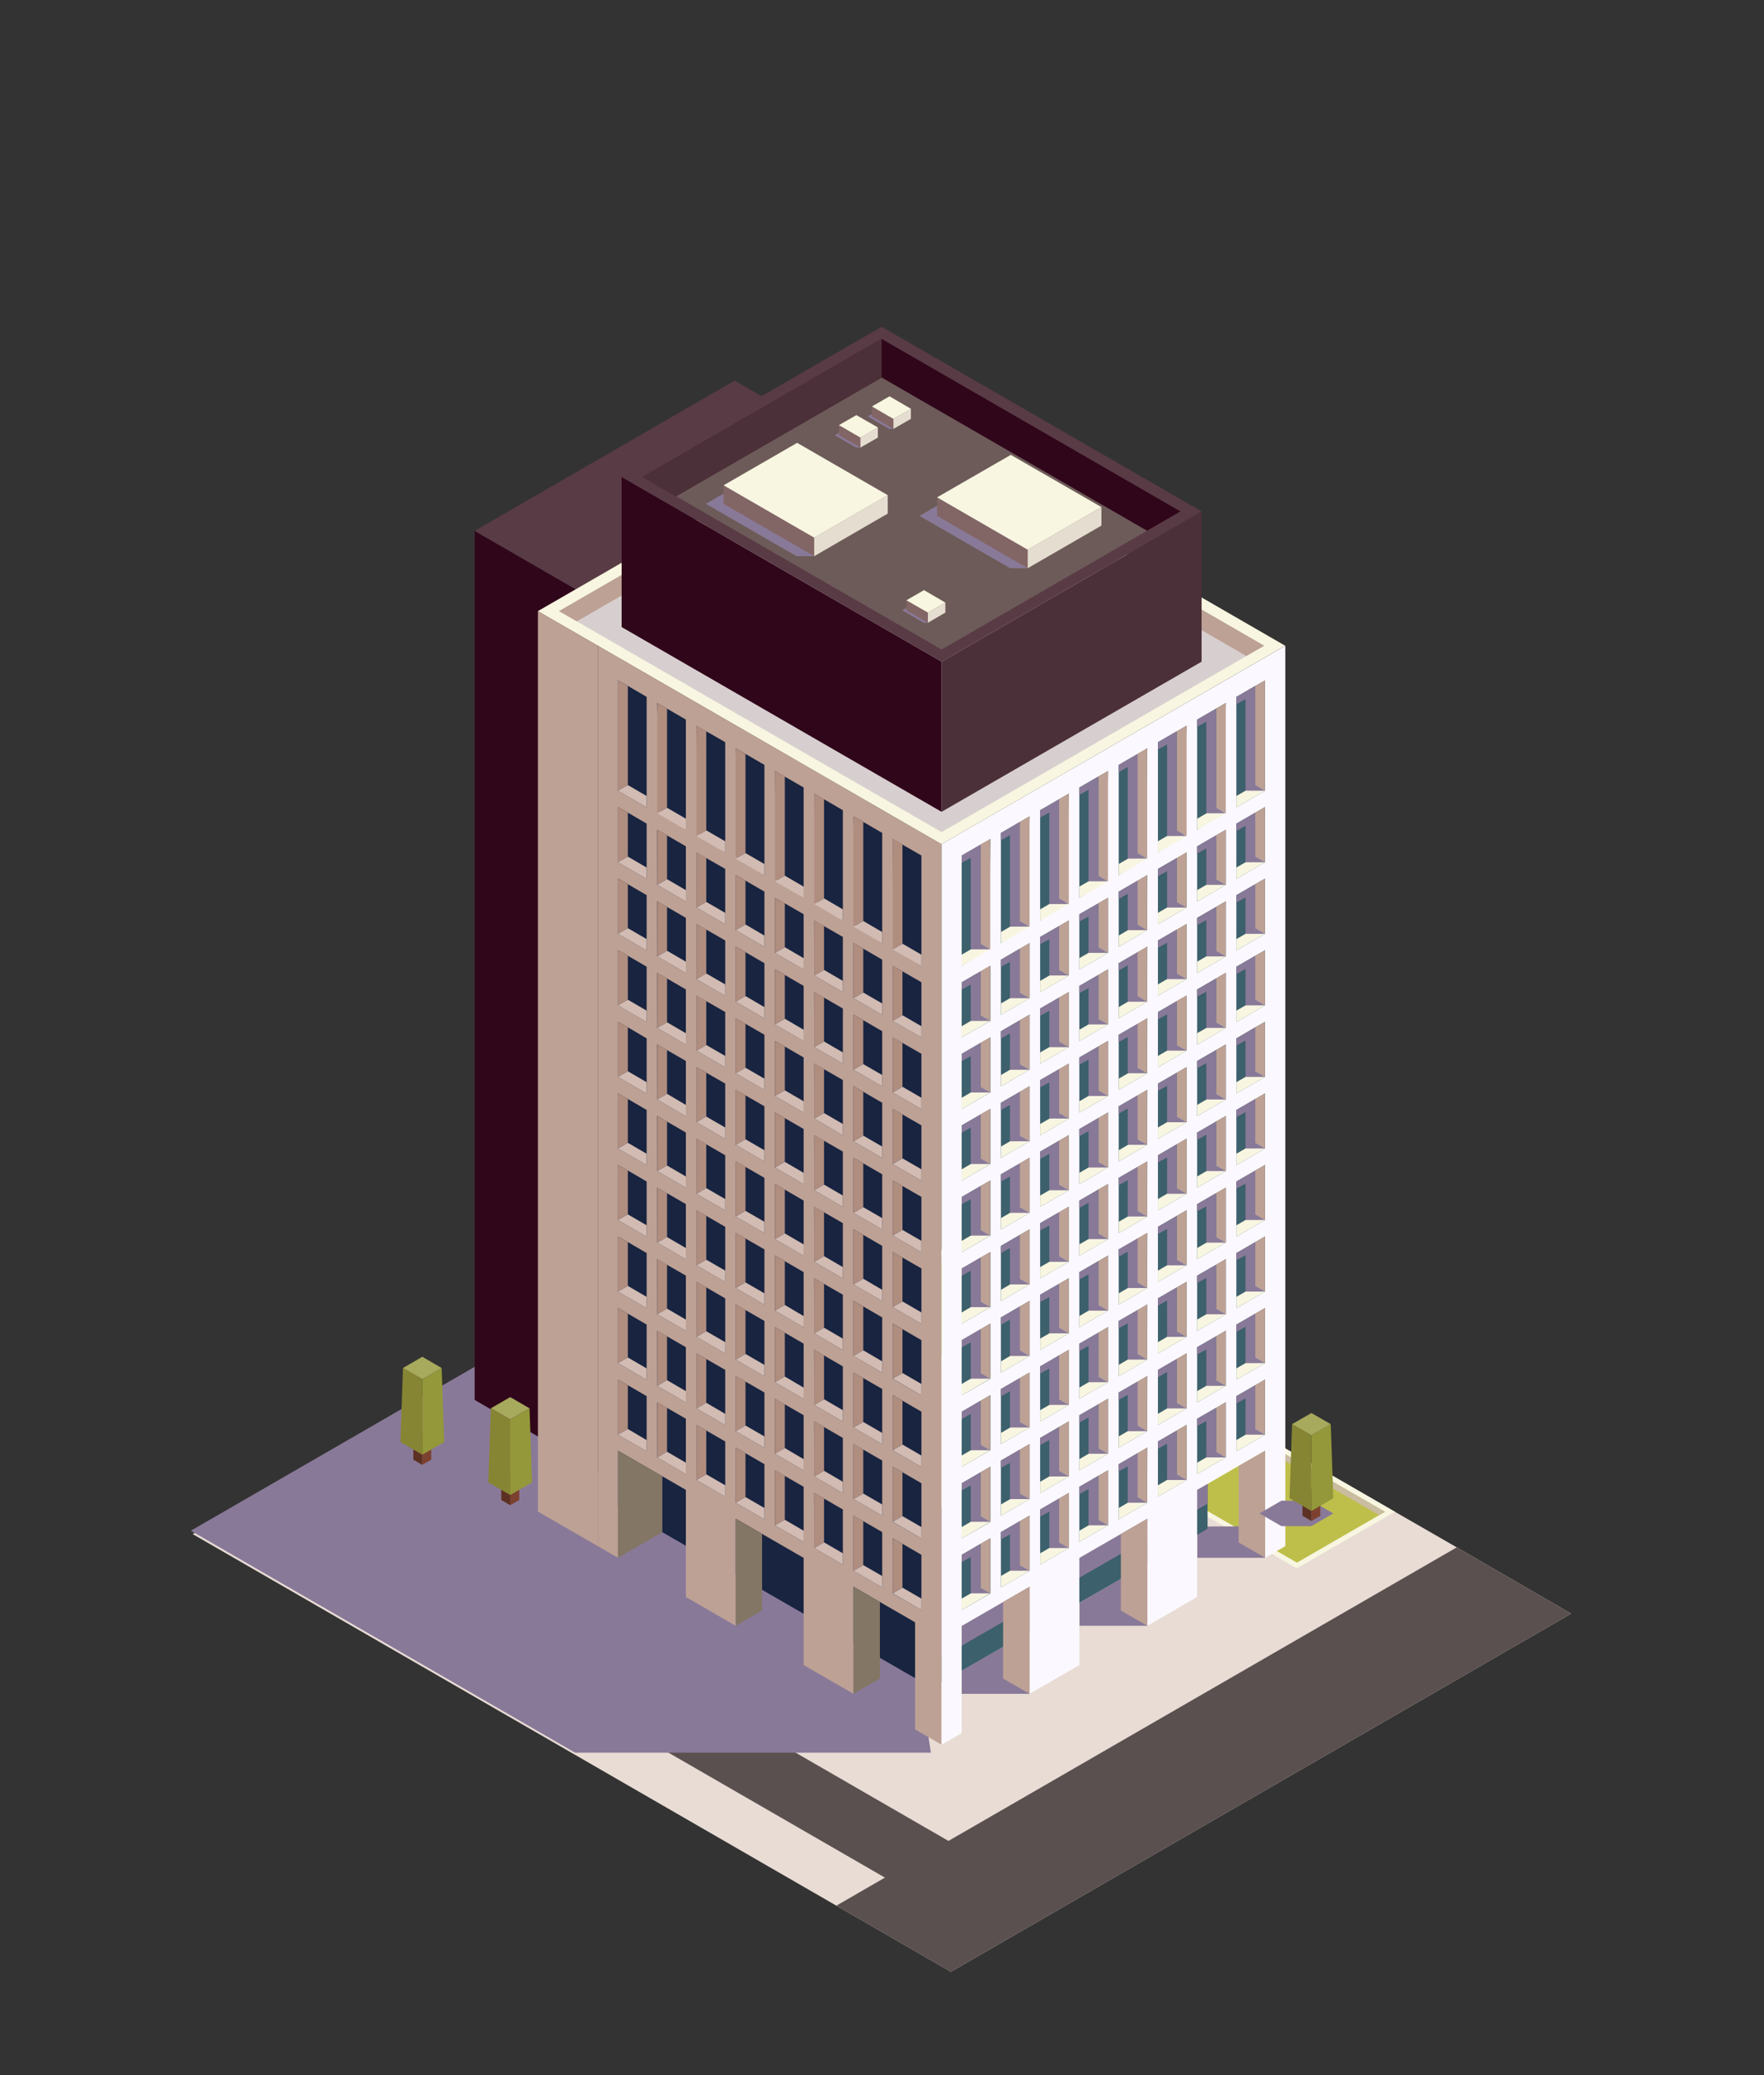 <svg xmlns="http://www.w3.org/2000/svg" viewBox="0 0 130.45 153.42"><rect x="0" y="0" width="130.45" height="153.42" fill="#333333" stroke="none"/><defs><style>.cls-1{isolation:isolate;}.cls-2{fill:#e8dcd5;}.cls-3{fill:#f8f6e1;}.cls-4{fill:#bebf4a;}.cls-5{fill:#c9bca1;}.cls-6{fill:#5a504f;}.cls-7{fill:#897998;mix-blend-mode:multiply;}.cls-8{fill:#30061a;}.cls-9{fill:#593b45;}.cls-10{fill:#182440;}.cls-11{fill:#3c606c;}.cls-12{fill:#bda195;}.cls-13{fill:#d7cfcf;}.cls-14{fill:#4c3039;}.cls-15{fill:#6d5b59;}.cls-16{fill:#fbf9ff;}.cls-17{fill:#837665;}.cls-18{fill:#af8d7f;}.cls-19{fill:#d1bbb2;}.cls-20{fill:#826565;}.cls-21{fill:#e5ded0;}.cls-22{fill:#7c412f;}.cls-23{fill:#5c3023;}.cls-24{fill:#94983a;}.cls-25{fill:#868533;}.cls-26{fill:#a7aa5c;}</style></defs><title>inside-b</title><g class="cls-1"><g id="layer"><polygon class="cls-2" points="116.19 119.3 70.32 145.78 61.85 140.89 14.25 113.42 23.53 108.07 52.88 91.11 60.13 86.93 73.69 94.75 103.16 111.77 107.73 114.4 116.19 119.3"/><polygon class="cls-3" points="73.69 94.75 60.13 86.93 52.88 91.11 52.88 91.11 23.53 108.07 28.62 111 37.09 115.89 66.44 98.94 87.44 111.06 95.9 115.95 103.16 111.77 73.69 94.75"/><polygon class="cls-4" points="66.44 98.52 37.09 115.47 24.27 108.07 60.13 87.35 102.42 111.77 95.91 115.53 66.44 98.52"/><polygon class="cls-5" points="24.27 108.07 24.7 108.32 60.13 87.86 101.99 112.02 102.42 111.77 60.13 87.35 24.27 108.07"/><polygon class="cls-6" points="116.19 119.3 70.32 145.78 61.85 140.89 107.73 114.4 116.19 119.3"/><polygon class="cls-6" points="65.83 139.04 70.53 136.33 24.26 109.61 19.55 112.33 65.83 139.04"/><polygon class="cls-7" points="42.53 129.58 14.11 113.17 38.31 99.2 43.34 99.25 66.73 115.61 68.84 129.58 42.53 129.58"/><polygon class="cls-7" points="76.14 125.23 71.12 125.23 71.12 123.52 76.14 120.62 76.14 125.23"/><polygon class="cls-7" points="84.85 120.2 79.83 120.2 79.83 118.5 84.85 115.59 84.85 120.2"/><polygon class="cls-7" points="93.56 115.17 88.53 115.17 88.53 112.86 93.56 112.84 93.56 115.17"/><polygon class="cls-8" points="35.1 103.5 35.1 39.25 58.76 52.91 58.76 117.15 35.1 103.5"/><polygon class="cls-9" points="35.1 39.25 54.33 28.14 77.99 41.8 58.76 52.91 35.1 39.25"/><polygon class="cls-10" points="45.26 111.13 45.26 100.03 68.92 113.69 68.92 124.79 45.26 111.13"/><polygon class="cls-11" points="89.3 113.03 89.3 101.92 68.92 113.69 68.92 124.79 89.3 113.03"/><polygon class="cls-7" points="89.3 111.17 89.3 100.07 68.92 111.83 68.92 122.94 89.3 111.17"/><polygon class="cls-12" points="44.21 114.31 39.78 111.75 39.78 45.18 44.21 47.74 44.21 114.31"/><polygon class="cls-12" points="44.21 47.74 44.21 114.31 45.7 115.17 45.7 107.25 50.72 110.15 50.72 118.07 54.41 120.2 54.41 112.28 59.43 115.18 59.43 123.1 63.12 125.23 63.12 117.31 67.67 119.94 67.67 127.86 68.14 128.13 68.14 128.13 69.63 128.99 69.63 121.06 69.63 62.41 44.21 47.74"/><polygon class="cls-3" points="69.63 62.41 39.78 45.18 65.2 30.51 95.04 47.74 69.63 62.41"/><polygon class="cls-13" points="41.34 45.18 65.2 31.41 93.49 47.74 69.63 61.52 41.34 45.18"/><polygon class="cls-12" points="65.2 31.41 41.34 45.18 42.66 45.94 65.2 32.93 92.17 48.5 93.49 47.74 65.2 31.41"/><polygon class="cls-8" points="45.97 46.36 45.97 35.26 69.63 48.92 69.63 60.02 45.97 46.36"/><polygon class="cls-14" points="88.86 48.92 88.86 37.81 69.63 48.92 69.63 60.02 88.86 48.92"/><polygon class="cls-9" points="45.97 35.26 65.2 24.16 88.86 37.81 69.63 48.92 45.97 35.26"/><polygon class="cls-15" points="47.52 35.26 65.2 25.05 87.3 37.81 69.63 48.02 47.52 35.26"/><polygon class="cls-8" points="65.2 27.91 84.83 39.24 87.3 37.81 65.2 25.05 47.52 35.26 49.99 36.69 65.2 27.91"/><polygon class="cls-16" points="95.05 47.74 95.05 114.31 93.56 115.17 93.56 107.25 88.53 110.15 88.53 118.07 84.85 120.2 84.85 112.28 79.82 115.18 79.82 123.1 76.14 125.23 76.14 117.31 71.12 120.21 71.12 128.13 69.63 128.99 69.63 62.41 95.05 47.74"/><polygon class="cls-12" points="91.6 114.04 93.56 115.17 93.56 107.25 91.6 108.38 91.6 114.04"/><polygon class="cls-12" points="82.89 119.07 84.85 120.2 84.85 112.28 82.89 113.41 82.89 119.07"/><polygon class="cls-12" points="74.18 124.1 76.14 125.23 76.14 117.31 74.18 118.44 74.18 124.1"/><polygon class="cls-17" points="65.07 124.1 63.12 125.23 63.12 117.31 65.07 118.44 65.07 124.1"/><polygon class="cls-17" points="56.36 119.07 54.41 120.2 54.41 112.28 56.36 113.41 56.36 119.07"/><polygon class="cls-17" points="48.98 113.28 45.7 115.17 45.7 107.25 48.98 109.14 48.98 113.28"/><polygon class="cls-14" points="65.2 25.05 65.2 27.91 49.99 36.69 47.52 35.26 65.2 25.05"/><polygon class="cls-11" points="73.24 75.48 71.12 76.7 71.12 72.62 73.24 71.4 73.24 75.48"/><polygon class="cls-11" points="76.14 73.8 74.02 75.03 74.02 70.95 76.14 69.72 76.14 73.8"/><polygon class="cls-11" points="79.04 72.12 76.92 73.35 76.92 69.27 79.04 68.05 79.04 72.12"/><polygon class="cls-11" points="81.94 70.45 79.82 71.68 79.82 67.59 81.94 66.37 81.94 70.45"/><polygon class="cls-11" points="84.84 68.77 82.73 70 82.73 65.92 84.85 64.69 84.84 68.77"/><polygon class="cls-11" points="87.75 67.1 85.63 68.33 85.63 64.24 87.75 63.02 87.75 67.1"/><polygon class="cls-11" points="90.65 65.42 88.53 66.65 88.53 62.57 90.65 61.34 90.65 65.42"/><polygon class="cls-11" points="93.55 59.66 93.55 63.75 91.43 64.98 91.43 60.89 92.83 60.08 93.55 59.66"/><polygon class="cls-12" points="93.55 59.66 93.55 63.75 92.83 63.33 92.83 60.08 93.55 59.66"/><polygon class="cls-3" points="93.55 63.75 91.43 64.98 91.43 64.14 92.83 63.33 93.55 63.75"/><polygon class="cls-7" points="93.55 63.75 92.11 63.75 92.11 61.06 91.43 61.43 91.43 60.89 92.83 60.08 92.83 63.33 93.55 63.75"/><polygon class="cls-12" points="90.65 61.34 90.65 65.42 89.93 65 89.93 61.76 90.65 61.34"/><polygon class="cls-3" points="90.65 65.42 88.53 66.65 88.53 65.81 89.93 65 90.65 65.42"/><polygon class="cls-7" points="90.65 65.42 89.21 65.42 89.21 62.73 88.53 63.1 88.53 62.57 89.93 61.76 89.93 65 90.65 65.42"/><polygon class="cls-12" points="87.75 63.01 87.75 67.1 87.02 66.68 87.02 63.43 87.75 63.01"/><polygon class="cls-3" points="87.75 67.1 85.63 68.33 85.63 67.49 87.02 66.68 87.75 67.1"/><polygon class="cls-7" points="87.75 67.1 86.31 67.1 86.31 64.41 85.63 64.78 85.63 64.24 87.02 63.43 87.02 66.68 87.75 67.1"/><polygon class="cls-12" points="84.84 64.69 84.84 68.77 84.12 68.35 84.12 65.11 84.84 64.69"/><polygon class="cls-3" points="84.84 68.77 82.73 70 82.73 69.17 84.12 68.35 84.84 68.77"/><polygon class="cls-7" points="84.84 68.77 83.4 68.77 83.4 66.08 82.73 66.46 82.73 65.92 84.12 65.11 84.12 68.35 84.84 68.77"/><polygon class="cls-12" points="81.94 66.37 81.94 70.45 81.22 70.03 81.22 66.78 81.94 66.37"/><polygon class="cls-3" points="81.94 70.45 79.82 71.68 79.82 70.84 81.22 70.03 81.94 70.45"/><polygon class="cls-7" points="81.94 70.45 80.5 70.45 80.5 67.76 79.82 68.13 79.82 67.59 81.22 66.78 81.22 70.03 81.94 70.45"/><polygon class="cls-12" points="79.04 68.04 79.04 72.12 78.32 71.71 78.32 68.46 79.04 68.04"/><polygon class="cls-3" points="79.04 72.12 76.92 73.35 76.92 72.52 78.32 71.71 79.04 72.12"/><polygon class="cls-7" points="79.04 72.12 77.6 72.12 77.6 69.44 76.92 69.81 76.92 69.27 78.32 68.46 78.32 71.71 79.04 72.12"/><polygon class="cls-12" points="76.14 69.72 76.14 73.8 75.41 73.38 75.41 70.14 76.14 69.72"/><polygon class="cls-3" points="76.14 73.8 74.02 75.03 74.02 74.19 75.41 73.38 76.14 73.8"/><polygon class="cls-7" points="76.14 73.8 74.69 73.8 74.69 71.11 74.02 71.48 74.02 70.95 75.41 70.14 75.41 73.38 76.14 73.8"/><polygon class="cls-12" points="73.23 71.39 73.23 75.48 72.51 75.06 72.51 71.81 73.23 71.39"/><polygon class="cls-3" points="73.23 75.48 71.12 76.7 71.12 75.87 72.51 75.06 73.23 75.48"/><polygon class="cls-7" points="73.23 75.48 71.79 75.48 71.79 72.79 71.12 73.16 71.12 72.62 72.51 71.81 72.51 75.06 73.23 75.48"/><polygon class="cls-11" points="73.24 86.06 71.12 87.29 71.12 83.2 73.24 81.98 73.24 86.06"/><polygon class="cls-11" points="76.14 84.38 74.02 85.61 74.02 81.53 76.14 80.3 76.14 84.38"/><polygon class="cls-11" points="79.04 82.7 76.92 83.94 76.92 79.85 79.04 78.63 79.04 82.7"/><polygon class="cls-11" points="81.94 81.03 79.82 82.26 79.82 78.18 81.94 76.95 81.94 81.03"/><polygon class="cls-11" points="84.84 79.35 82.73 80.58 82.73 76.5 84.85 75.28 84.84 79.35"/><polygon class="cls-11" points="87.75 77.68 85.63 78.91 85.63 74.82 87.75 73.6 87.75 77.68"/><polygon class="cls-11" points="90.65 76 88.53 77.23 88.53 73.15 90.65 71.92 90.65 76"/><polygon class="cls-11" points="93.55 70.25 93.55 74.33 91.43 75.56 91.43 71.47 92.83 70.66 93.55 70.25"/><polygon class="cls-12" points="93.55 70.25 93.55 74.33 92.83 73.91 92.83 70.66 93.55 70.25"/><polygon class="cls-3" points="93.55 74.33 91.43 75.56 91.43 74.72 92.83 73.91 93.55 74.33"/><polygon class="cls-7" points="93.55 74.33 92.11 74.33 92.11 71.64 91.43 72.01 91.43 71.47 92.83 70.66 92.83 73.91 93.55 74.33"/><polygon class="cls-12" points="90.65 71.92 90.65 76 89.93 75.58 89.93 72.34 90.65 71.92"/><polygon class="cls-3" points="90.65 76 88.53 77.23 88.53 76.39 89.93 75.58 90.65 76"/><polygon class="cls-7" points="90.65 76 89.21 76 89.21 73.31 88.53 73.69 88.53 73.15 89.93 72.34 89.93 75.58 90.65 76"/><polygon class="cls-12" points="87.75 73.59 87.75 77.68 87.02 77.26 87.02 74.01 87.75 73.59"/><polygon class="cls-3" points="87.75 77.68 85.63 78.91 85.63 78.07 87.02 77.26 87.75 77.68"/><polygon class="cls-7" points="87.75 77.68 86.31 77.68 86.31 74.99 85.63 75.36 85.63 74.83 87.02 74.01 87.02 77.26 87.75 77.68"/><polygon class="cls-12" points="84.84 75.27 84.84 79.35 84.12 78.94 84.12 75.69 84.84 75.27"/><polygon class="cls-3" points="84.84 79.35 82.73 80.58 82.73 79.75 84.12 78.94 84.84 79.35"/><polygon class="cls-7" points="84.84 79.35 83.4 79.35 83.4 76.67 82.73 77.04 82.73 76.5 84.12 75.69 84.12 78.94 84.84 79.35"/><polygon class="cls-12" points="81.94 76.95 81.94 81.03 81.22 80.61 81.22 77.37 81.94 76.95"/><polygon class="cls-3" points="81.94 81.03 79.82 82.26 79.82 81.42 81.22 80.61 81.94 81.03"/><polygon class="cls-7" points="81.94 81.03 80.5 81.03 80.5 78.34 79.82 78.71 79.82 78.18 81.22 77.37 81.22 80.61 81.94 81.03"/><polygon class="cls-12" points="79.04 78.62 79.04 82.7 78.32 82.29 78.32 79.04 79.04 78.62"/><polygon class="cls-3" points="79.04 82.7 76.92 83.94 76.92 83.1 78.32 82.29 79.04 82.7"/><polygon class="cls-7" points="79.04 82.7 77.6 82.7 77.6 80.02 76.92 80.39 76.92 79.85 78.32 79.04 78.32 82.29 79.04 82.7"/><polygon class="cls-12" points="76.14 80.3 76.14 84.38 75.41 83.96 75.41 80.72 76.14 80.3"/><polygon class="cls-3" points="76.14 84.38 74.02 85.61 74.02 84.77 75.41 83.96 76.14 84.38"/><polygon class="cls-7" points="76.14 84.38 74.69 84.38 74.69 81.69 74.02 82.07 74.02 81.53 75.41 80.72 75.41 83.96 76.14 84.38"/><polygon class="cls-12" points="73.23 81.97 73.23 86.06 72.51 85.64 72.51 82.39 73.23 81.97"/><polygon class="cls-3" points="73.23 86.06 71.12 87.29 71.12 86.45 72.51 85.64 73.23 86.06"/><polygon class="cls-7" points="73.23 86.06 71.79 86.06 71.79 83.37 71.12 83.74 71.12 83.2 72.51 82.39 72.51 85.64 73.23 86.06"/><polygon class="cls-11" points="73.24 91.35 71.12 92.58 71.12 88.49 73.24 87.27 73.24 91.35"/><polygon class="cls-11" points="76.14 89.67 74.02 90.9 74.02 86.82 76.14 85.59 76.14 89.67"/><polygon class="cls-11" points="79.04 88 76.92 89.23 76.92 85.14 79.04 83.92 79.04 88"/><polygon class="cls-11" points="81.94 86.32 79.82 87.55 79.82 83.47 81.94 82.24 81.94 86.32"/><polygon class="cls-11" points="84.84 84.64 82.73 85.87 82.73 81.79 84.85 80.57 84.84 84.64"/><polygon class="cls-11" points="87.75 82.97 85.63 84.2 85.63 80.11 87.75 78.89 87.75 82.97"/><polygon class="cls-11" points="90.65 81.29 88.53 82.52 88.53 78.44 90.65 77.21 90.65 81.29"/><polygon class="cls-11" points="93.55 75.54 93.55 79.62 91.43 80.85 91.43 76.77 92.83 75.95 93.55 75.54"/><polygon class="cls-12" points="93.55 75.54 93.55 79.62 92.83 79.2 92.83 75.95 93.55 75.54"/><polygon class="cls-3" points="93.55 79.62 91.43 80.85 91.43 80.01 92.83 79.2 93.55 79.62"/><polygon class="cls-7" points="93.55 79.62 92.11 79.62 92.11 76.93 91.43 77.3 91.43 76.77 92.83 75.95 92.83 79.2 93.55 79.62"/><polygon class="cls-12" points="90.65 77.21 90.65 81.29 89.93 80.87 89.93 77.63 90.65 77.21"/><polygon class="cls-3" points="90.65 81.29 88.53 82.52 88.53 81.69 89.93 80.87 90.65 81.29"/><polygon class="cls-7" points="90.65 81.29 89.21 81.29 89.21 78.6 88.53 78.98 88.53 78.44 89.93 77.63 89.93 80.87 90.65 81.29"/><polygon class="cls-12" points="87.75 78.89 87.75 82.97 87.02 82.55 87.02 79.31 87.75 78.89"/><polygon class="cls-3" points="87.75 82.97 85.63 84.2 85.63 83.36 87.02 82.55 87.75 82.97"/><polygon class="cls-7" points="87.75 82.97 86.31 82.97 86.31 80.28 85.63 80.65 85.63 80.12 87.02 79.31 87.02 82.55 87.75 82.97"/><polygon class="cls-12" points="84.84 80.56 84.84 84.64 84.12 84.23 84.12 80.98 84.84 80.56"/><polygon class="cls-3" points="84.84 84.64 82.73 85.87 82.73 85.04 84.12 84.23 84.84 84.64"/><polygon class="cls-7" points="84.84 84.64 83.4 84.64 83.4 81.96 82.73 82.33 82.73 81.79 84.12 80.98 84.12 84.23 84.84 84.64"/><polygon class="cls-12" points="81.94 82.24 81.94 86.32 81.22 85.9 81.22 82.66 81.94 82.24"/><polygon class="cls-3" points="81.94 86.32 79.82 87.55 79.82 86.71 81.22 85.9 81.94 86.32"/><polygon class="cls-7" points="81.94 86.32 80.5 86.32 80.5 83.63 79.82 84 79.82 83.47 81.22 82.66 81.22 85.9 81.94 86.32"/><polygon class="cls-12" points="79.04 83.91 79.04 88 78.32 87.58 78.32 84.33 79.04 83.91"/><polygon class="cls-3" points="79.04 88 76.92 89.23 76.92 88.39 78.32 87.58 79.04 88"/><polygon class="cls-7" points="79.04 88 77.6 88 77.6 85.31 76.92 85.68 76.92 85.14 78.32 84.33 78.32 87.58 79.04 88"/><polygon class="cls-12" points="76.14 85.59 76.14 89.67 75.41 89.25 75.41 86.01 76.14 85.59"/><polygon class="cls-3" points="76.14 89.67 74.02 90.9 74.02 90.06 75.41 89.25 76.14 89.67"/><polygon class="cls-7" points="76.14 89.67 74.69 89.67 74.69 86.98 74.02 87.36 74.02 86.82 75.41 86.01 75.41 89.25 76.14 89.67"/><polygon class="cls-12" points="73.23 87.27 73.23 91.35 72.51 90.93 72.51 87.68 73.23 87.27"/><polygon class="cls-3" points="73.23 91.35 71.12 92.58 71.12 91.74 72.51 90.93 73.23 91.35"/><polygon class="cls-7" points="73.23 91.35 71.79 91.35 71.79 88.66 71.12 89.03 71.12 88.5 72.51 87.68 72.51 90.93 73.23 91.35"/><polygon class="cls-11" points="73.24 96.64 71.12 97.87 71.12 93.78 73.24 92.56 73.24 96.64"/><polygon class="cls-11" points="76.14 94.96 74.02 96.19 74.02 92.11 76.14 90.88 76.14 94.96"/><polygon class="cls-11" points="79.04 93.29 76.92 94.52 76.92 90.43 79.04 89.21 79.04 93.29"/><polygon class="cls-11" points="81.94 91.61 79.82 92.84 79.82 88.76 81.94 87.53 81.94 91.61"/><polygon class="cls-11" points="84.84 89.94 82.73 91.17 82.73 87.08 84.85 85.86 84.84 89.94"/><polygon class="cls-11" points="87.75 88.26 85.63 89.49 85.63 85.41 87.75 84.18 87.75 88.26"/><polygon class="cls-11" points="90.65 86.58 88.53 87.81 88.53 83.73 90.65 82.5 90.65 86.58"/><polygon class="cls-11" points="93.55 80.83 93.55 84.91 91.43 86.14 91.43 82.06 92.83 81.25 93.55 80.83"/><polygon class="cls-12" points="93.55 80.83 93.55 84.91 92.83 84.49 92.83 81.25 93.55 80.83"/><polygon class="cls-3" points="93.55 84.91 91.43 86.14 91.43 85.3 92.83 84.49 93.55 84.91"/><polygon class="cls-7" points="93.55 84.91 92.11 84.91 92.11 82.22 91.43 82.59 91.43 82.06 92.83 81.25 92.83 84.49 93.55 84.91"/><polygon class="cls-12" points="90.65 82.5 90.65 86.58 89.93 86.17 89.93 82.92 90.65 82.5"/><polygon class="cls-3" points="90.65 86.58 88.53 87.81 88.53 86.98 89.93 86.17 90.65 86.58"/><polygon class="cls-7" points="90.65 86.58 89.21 86.58 89.21 83.89 88.53 84.27 88.53 83.73 89.93 82.92 89.93 86.17 90.65 86.58"/><polygon class="cls-12" points="87.75 84.18 87.75 88.26 87.02 87.84 87.02 84.59 87.75 84.18"/><polygon class="cls-3" points="87.75 88.26 85.63 89.49 85.63 88.65 87.02 87.84 87.75 88.26"/><polygon class="cls-7" points="87.75 88.26 86.31 88.26 86.31 85.57 85.63 85.94 85.63 85.41 87.02 84.59 87.02 87.84 87.75 88.26"/><polygon class="cls-12" points="84.84 85.85 84.84 89.94 84.12 89.52 84.12 86.27 84.84 85.85"/><polygon class="cls-3" points="84.84 89.94 82.73 91.17 82.73 90.33 84.12 89.52 84.84 89.94"/><polygon class="cls-7" points="84.84 89.94 83.4 89.94 83.4 87.25 82.73 87.62 82.73 87.08 84.12 86.27 84.12 89.52 84.84 89.94"/><polygon class="cls-12" points="81.94 87.53 81.94 91.61 81.22 91.19 81.22 87.95 81.94 87.53"/><polygon class="cls-3" points="81.94 91.61 79.82 92.84 79.82 92 81.22 91.19 81.94 91.61"/><polygon class="cls-7" points="81.94 91.61 80.5 91.61 80.5 88.92 79.82 89.3 79.82 88.76 81.22 87.95 81.22 91.19 81.94 91.61"/><polygon class="cls-12" points="79.04 89.2 79.04 93.29 78.32 92.87 78.32 89.62 79.04 89.2"/><polygon class="cls-3" points="79.04 93.29 76.92 94.52 76.92 93.68 78.32 92.87 79.04 93.29"/><polygon class="cls-7" points="79.04 93.29 77.6 93.29 77.6 90.6 76.92 90.97 76.92 90.43 78.32 89.62 78.32 92.87 79.04 93.29"/><polygon class="cls-12" points="76.14 90.88 76.14 94.96 75.41 94.54 75.41 91.3 76.14 90.88"/><polygon class="cls-3" points="76.14 94.96 74.02 96.19 74.02 95.36 75.41 94.54 76.14 94.96"/><polygon class="cls-7" points="76.14 94.96 74.69 94.96 74.69 92.27 74.02 92.65 74.02 92.11 75.41 91.3 75.41 94.54 76.14 94.96"/><polygon class="cls-12" points="73.23 92.56 73.23 96.64 72.51 96.22 72.51 92.97 73.23 92.56"/><polygon class="cls-3" points="73.23 96.64 71.12 97.87 71.12 97.03 72.51 96.22 73.23 96.64"/><polygon class="cls-7" points="73.23 96.64 71.79 96.64 71.79 93.95 71.12 94.32 71.12 93.79 72.51 92.97 72.51 96.22 73.23 96.64"/><polygon class="cls-11" points="73.24 101.94 71.12 103.16 71.12 99.08 73.24 97.85 73.24 101.94"/><polygon class="cls-11" points="76.14 100.25 74.02 101.48 74.02 97.4 76.14 96.17 76.14 100.25"/><polygon class="cls-11" points="79.04 98.58 76.92 99.81 76.92 95.72 79.04 94.5 79.04 98.58"/><polygon class="cls-11" points="81.94 96.9 79.82 98.13 79.82 94.05 81.94 92.82 81.94 96.9"/><polygon class="cls-11" points="84.84 95.23 82.73 96.46 82.73 92.37 84.85 91.15 84.84 95.23"/><polygon class="cls-11" points="87.75 93.55 85.63 94.78 85.63 90.7 87.75 89.47 87.75 93.55"/><polygon class="cls-11" points="90.65 91.87 88.53 93.1 88.53 89.02 90.65 87.8 90.65 91.87"/><polygon class="cls-11" points="93.55 86.12 93.55 90.2 91.43 91.43 91.43 87.35 92.83 86.54 93.55 86.12"/><polygon class="cls-12" points="93.55 86.12 93.55 90.2 92.83 89.78 92.83 86.54 93.55 86.12"/><polygon class="cls-3" points="93.55 90.2 91.43 91.43 91.43 90.59 92.83 89.78 93.55 90.2"/><polygon class="cls-7" points="93.55 90.2 92.11 90.2 92.11 87.51 91.43 87.88 91.43 87.35 92.83 86.54 92.83 89.78 93.55 90.2"/><polygon class="cls-12" points="90.65 87.79 90.65 91.87 89.93 91.46 89.93 88.21 90.65 87.79"/><polygon class="cls-3" points="90.65 91.87 88.53 93.1 88.53 92.27 89.93 91.46 90.65 91.87"/><polygon class="cls-7" points="90.65 91.87 89.21 91.87 89.21 89.19 88.53 89.56 88.53 89.02 89.93 88.21 89.93 91.46 90.65 91.87"/><polygon class="cls-12" points="87.75 89.47 87.75 93.55 87.02 93.13 87.02 89.89 87.75 89.47"/><polygon class="cls-3" points="87.75 93.55 85.63 94.78 85.63 93.94 87.02 93.13 87.75 93.55"/><polygon class="cls-7" points="87.75 93.55 86.31 93.55 86.31 90.86 85.63 91.23 85.63 90.7 87.02 89.89 87.02 93.13 87.75 93.55"/><polygon class="cls-12" points="84.84 91.14 84.84 95.23 84.12 94.81 84.12 91.56 84.84 91.14"/><polygon class="cls-3" points="84.84 95.23 82.73 96.46 82.73 95.62 84.12 94.81 84.84 95.23"/><polygon class="cls-7" points="84.84 95.23 83.4 95.23 83.4 92.54 82.73 92.91 82.73 92.37 84.12 91.56 84.12 94.81 84.84 95.23"/><polygon class="cls-12" points="81.94 92.82 81.94 96.9 81.22 96.48 81.22 93.24 81.94 92.82"/><polygon class="cls-3" points="81.94 96.9 79.82 98.13 79.82 97.3 81.22 96.48 81.94 96.9"/><polygon class="cls-7" points="81.94 96.9 80.5 96.9 80.5 94.21 79.82 94.59 79.82 94.05 81.22 93.24 81.22 96.48 81.94 96.9"/><polygon class="cls-12" points="79.04 94.5 79.04 98.58 78.32 98.16 78.32 94.91 79.04 94.5"/><polygon class="cls-3" points="79.04 98.58 76.92 99.81 76.92 98.97 78.32 98.16 79.04 98.58"/><polygon class="cls-7" points="79.04 98.58 77.6 98.58 77.6 95.89 76.92 96.26 76.92 95.72 78.32 94.91 78.32 98.16 79.04 98.58"/><polygon class="cls-12" points="76.14 96.17 76.14 100.25 75.41 99.83 75.41 96.59 76.14 96.17"/><polygon class="cls-3" points="76.14 100.25 74.02 101.48 74.02 100.65 75.41 99.83 76.14 100.25"/><polygon class="cls-7" points="76.14 100.25 74.69 100.25 74.69 97.56 74.02 97.94 74.02 97.4 75.41 96.59 75.41 99.83 76.14 100.25"/><polygon class="cls-12" points="73.23 97.85 73.23 101.93 72.51 101.51 72.51 98.27 73.23 97.85"/><polygon class="cls-3" points="73.23 101.93 71.12 103.16 71.12 102.32 72.51 101.51 73.23 101.93"/><polygon class="cls-7" points="73.23 101.93 71.79 101.93 71.79 99.24 71.12 99.61 71.12 99.08 72.51 98.27 72.51 101.51 73.23 101.93"/><polygon class="cls-11" points="73.24 107.22 71.12 108.45 71.12 104.37 73.24 103.14 73.24 107.22"/><polygon class="cls-11" points="76.14 105.54 74.02 106.77 74.02 102.69 76.14 101.47 76.14 105.54"/><polygon class="cls-11" points="79.04 103.87 76.92 105.1 76.92 101.02 79.04 99.79 79.04 103.87"/><polygon class="cls-11" points="81.94 102.19 79.82 103.42 79.82 99.34 81.94 98.11 81.94 102.19"/><polygon class="cls-11" points="84.84 100.52 82.73 101.75 82.73 97.66 84.85 96.44 84.84 100.52"/><polygon class="cls-11" points="87.75 98.84 85.63 100.07 85.63 95.99 87.75 94.76 87.75 98.84"/><polygon class="cls-11" points="90.65 97.17 88.53 98.39 88.53 94.31 90.65 93.09 90.65 97.17"/><polygon class="cls-11" points="93.55 91.41 93.55 95.49 91.43 96.72 91.43 92.64 92.83 91.83 93.55 91.41"/><polygon class="cls-12" points="93.55 91.41 93.55 95.49 92.83 95.07 92.83 91.83 93.55 91.41"/><polygon class="cls-3" points="93.55 95.49 91.43 96.72 91.43 95.88 92.83 95.07 93.55 95.49"/><polygon class="cls-7" points="93.55 95.49 92.11 95.49 92.11 92.8 91.43 93.17 91.43 92.64 92.83 91.83 92.83 95.07 93.55 95.49"/><polygon class="cls-12" points="90.65 93.08 90.65 97.17 89.93 96.75 89.93 93.5 90.65 93.08"/><polygon class="cls-3" points="90.65 97.17 88.53 98.39 88.53 97.56 89.93 96.75 90.65 97.17"/><polygon class="cls-7" points="90.65 97.17 89.21 97.17 89.21 94.48 88.53 94.85 88.53 94.31 89.93 93.5 89.93 96.75 90.65 97.17"/><polygon class="cls-12" points="87.75 94.76 87.75 98.84 87.02 98.42 87.02 95.18 87.75 94.76"/><polygon class="cls-3" points="87.75 98.84 85.63 100.07 85.63 99.23 87.02 98.42 87.75 98.84"/><polygon class="cls-7" points="87.75 98.84 86.31 98.84 86.31 96.15 85.63 96.53 85.63 95.99 87.02 95.18 87.02 98.42 87.75 98.84"/><polygon class="cls-12" points="84.84 96.43 84.84 100.52 84.12 100.1 84.12 96.85 84.84 96.43"/><polygon class="cls-3" points="84.84 100.52 82.73 101.75 82.73 100.91 84.12 100.1 84.84 100.52"/><polygon class="cls-7" points="84.84 100.52 83.4 100.52 83.4 97.83 82.73 98.2 82.73 97.66 84.12 96.85 84.12 100.1 84.84 100.52"/><polygon class="cls-12" points="81.94 98.11 81.94 102.19 81.22 101.77 81.22 98.53 81.94 98.11"/><polygon class="cls-3" points="81.94 102.19 79.82 103.42 79.82 102.59 81.22 101.77 81.94 102.19"/><polygon class="cls-7" points="81.94 102.19 80.5 102.19 80.5 99.5 79.82 99.88 79.82 99.34 81.22 98.53 81.22 101.77 81.94 102.19"/><polygon class="cls-12" points="79.04 99.79 79.04 103.87 78.32 103.45 78.32 100.2 79.04 99.79"/><polygon class="cls-3" points="79.04 103.87 76.92 105.1 76.92 104.26 78.32 103.45 79.04 103.87"/><polygon class="cls-7" points="79.04 103.87 77.6 103.87 77.6 101.18 76.92 101.55 76.92 101.02 78.32 100.2 78.32 103.45 79.04 103.87"/><polygon class="cls-12" points="76.14 101.46 76.14 105.54 75.41 105.13 75.41 101.88 76.14 101.46"/><polygon class="cls-3" points="76.14 105.54 74.02 106.77 74.02 105.94 75.41 105.13 76.14 105.54"/><polygon class="cls-7" points="76.14 105.54 74.69 105.54 74.69 102.86 74.02 103.23 74.02 102.69 75.41 101.88 75.41 105.13 76.14 105.54"/><polygon class="cls-12" points="73.23 103.14 73.23 107.22 72.51 106.8 72.51 103.56 73.23 103.14"/><polygon class="cls-3" points="73.23 107.22 71.12 108.45 71.12 107.61 72.51 106.8 73.23 107.22"/><polygon class="cls-7" points="73.23 107.22 71.79 107.22 71.79 104.53 71.12 104.91 71.12 104.37 72.51 103.56 72.51 106.8 73.23 107.22"/><polygon class="cls-11" points="73.24 112.52 71.12 113.74 71.12 109.66 73.24 108.43 73.24 112.52"/><polygon class="cls-11" points="76.14 110.83 74.02 112.06 74.02 107.98 76.14 106.76 76.14 110.83"/><polygon class="cls-11" points="79.04 109.16 76.92 110.39 76.92 106.31 79.04 105.08 79.04 109.16"/><polygon class="cls-11" points="81.94 107.48 79.82 108.71 79.82 104.63 81.94 103.41 81.94 107.48"/><polygon class="cls-11" points="84.84 105.81 82.73 107.04 82.73 102.95 84.85 101.73 84.84 105.81"/><polygon class="cls-11" points="87.75 104.13 85.63 105.36 85.63 101.28 87.75 100.05 87.75 104.13"/><polygon class="cls-11" points="90.65 102.46 88.53 103.69 88.53 99.6 90.65 98.38 90.65 102.46"/><polygon class="cls-11" points="93.55 96.7 93.55 100.78 91.43 102.01 91.43 97.93 92.83 97.12 93.55 96.7"/><polygon class="cls-12" points="93.55 96.7 93.55 100.78 92.83 100.36 92.83 97.12 93.55 96.7"/><polygon class="cls-3" points="93.55 100.78 91.43 102.01 91.43 101.17 92.83 100.36 93.55 100.78"/><polygon class="cls-7" points="93.55 100.78 92.11 100.78 92.11 98.09 91.43 98.47 91.43 97.93 92.83 97.12 92.83 100.36 93.55 100.78"/><polygon class="cls-12" points="90.65 98.37 90.65 102.46 89.93 102.04 89.93 98.79 90.65 98.37"/><polygon class="cls-3" points="90.65 102.46 88.53 103.69 88.53 102.85 89.93 102.04 90.65 102.46"/><polygon class="cls-7" points="90.65 102.46 89.21 102.46 89.21 99.77 88.53 100.14 88.53 99.6 89.93 98.79 89.93 102.04 90.65 102.46"/><polygon class="cls-12" points="87.75 100.05 87.75 104.13 87.02 103.71 87.02 100.47 87.75 100.05"/><polygon class="cls-3" points="87.75 104.13 85.63 105.36 85.63 104.53 87.02 103.71 87.75 104.13"/><polygon class="cls-7" points="87.75 104.13 86.31 104.13 86.31 101.44 85.63 101.82 85.63 101.28 87.02 100.47 87.02 103.71 87.75 104.13"/><polygon class="cls-12" points="84.84 101.72 84.84 105.81 84.12 105.39 84.12 102.14 84.84 101.72"/><polygon class="cls-3" points="84.84 105.81 82.73 107.04 82.73 106.2 84.12 105.39 84.84 105.81"/><polygon class="cls-7" points="84.84 105.81 83.4 105.81 83.4 103.12 82.73 103.49 82.73 102.95 84.12 102.14 84.12 105.39 84.84 105.81"/><polygon class="cls-12" points="81.94 103.4 81.94 107.48 81.22 107.06 81.22 103.82 81.94 103.4"/><polygon class="cls-3" points="81.94 107.48 79.82 108.71 79.82 107.88 81.22 107.06 81.94 107.48"/><polygon class="cls-7" points="81.94 107.48 80.5 107.48 80.5 104.8 79.82 105.17 79.82 104.63 81.22 103.82 81.22 107.06 81.94 107.48"/><polygon class="cls-12" points="79.04 105.08 79.04 109.16 78.32 108.74 78.32 105.5 79.04 105.08"/><polygon class="cls-3" points="79.04 109.16 76.92 110.39 76.92 109.55 78.32 108.74 79.04 109.16"/><polygon class="cls-7" points="79.04 109.16 77.6 109.16 77.6 106.47 76.92 106.84 76.92 106.31 78.32 105.5 78.32 108.74 79.04 109.16"/><polygon class="cls-12" points="76.14 106.75 76.14 110.83 75.41 110.42 75.41 107.17 76.14 106.75"/><polygon class="cls-3" points="76.14 110.83 74.02 112.06 74.02 111.23 75.41 110.42 76.14 110.83"/><polygon class="cls-7" points="76.14 110.83 74.69 110.83 74.69 108.15 74.02 108.52 74.02 107.98 75.41 107.17 75.41 110.42 76.14 110.83"/><polygon class="cls-12" points="73.23 108.43 73.23 112.51 72.51 112.09 72.51 108.85 73.23 108.43"/><polygon class="cls-3" points="73.23 112.51 71.12 113.74 71.12 112.9 72.51 112.09 73.23 112.51"/><polygon class="cls-7" points="73.23 112.51 71.79 112.51 71.79 109.82 71.12 110.19 71.12 109.66 72.51 108.85 72.51 112.09 73.23 112.51"/><polygon class="cls-11" points="73.24 117.81 71.12 119.03 71.12 114.95 73.24 113.72 73.24 117.81"/><polygon class="cls-11" points="76.14 116.13 74.02 117.36 74.02 113.27 76.14 112.05 76.14 116.13"/><polygon class="cls-11" points="79.04 114.45 76.92 115.68 76.92 111.6 79.04 110.37 79.04 114.45"/><polygon class="cls-11" points="81.94 112.77 79.82 114 79.82 109.92 81.94 108.7 81.94 112.77"/><polygon class="cls-11" points="84.84 111.1 82.73 112.33 82.73 108.25 84.85 107.02 84.84 111.1"/><polygon class="cls-11" points="87.75 109.42 85.63 110.65 85.63 106.57 87.75 105.34 87.75 109.42"/><polygon class="cls-11" points="90.65 107.75 88.53 108.98 88.53 104.89 90.65 103.67 90.65 107.75"/><polygon class="cls-11" points="93.55 101.99 93.55 106.07 91.43 107.3 91.43 103.22 92.83 102.41 93.55 101.99"/><polygon class="cls-12" points="93.55 101.99 93.55 106.07 92.83 105.65 92.83 102.41 93.55 101.99"/><polygon class="cls-3" points="93.55 106.07 91.43 107.3 91.43 106.47 92.83 105.65 93.55 106.07"/><polygon class="cls-7" points="93.55 106.07 92.11 106.07 92.11 103.38 91.43 103.76 91.43 103.22 92.83 102.41 92.83 105.65 93.55 106.07"/><polygon class="cls-12" points="90.65 103.66 90.65 107.75 89.93 107.33 89.93 104.08 90.65 103.66"/><polygon class="cls-3" points="90.65 107.75 88.53 108.98 88.53 108.14 89.93 107.33 90.65 107.75"/><polygon class="cls-7" points="90.65 107.75 89.21 107.75 89.21 105.06 88.53 105.43 88.53 104.89 89.93 104.08 89.93 107.33 90.65 107.75"/><polygon class="cls-12" points="87.75 105.34 87.75 109.42 87.02 109 87.02 105.76 87.75 105.34"/><polygon class="cls-3" points="87.75 109.42 85.63 110.65 85.63 109.81 87.02 109 87.75 109.42"/><polygon class="cls-7" points="87.75 109.42 86.31 109.42 86.31 106.73 85.63 107.11 85.63 106.57 87.02 105.76 87.02 109 87.75 109.42"/><polygon class="cls-12" points="84.84 107.02 84.84 111.1 84.12 110.68 84.12 107.43 84.84 107.02"/><polygon class="cls-3" points="84.84 111.1 82.73 112.33 82.73 111.49 84.12 110.68 84.84 111.1"/><polygon class="cls-7" points="84.84 111.1 83.4 111.1 83.4 108.41 82.73 108.78 82.73 108.25 84.12 107.43 84.12 110.68 84.84 111.1"/><polygon class="cls-12" points="81.94 108.69 81.94 112.77 81.22 112.36 81.22 109.11 81.94 108.69"/><polygon class="cls-3" points="81.94 112.77 79.82 114 79.82 113.17 81.22 112.36 81.94 112.77"/><polygon class="cls-7" points="81.94 112.77 80.5 112.77 80.5 110.09 79.82 110.46 79.82 109.92 81.22 109.11 81.22 112.36 81.94 112.77"/><polygon class="cls-12" points="79.04 110.37 79.04 114.45 78.32 114.03 78.32 110.79 79.04 110.37"/><polygon class="cls-3" points="79.04 114.45 76.92 115.68 76.92 114.84 78.32 114.03 79.04 114.45"/><polygon class="cls-7" points="79.04 114.45 77.6 114.45 77.6 111.76 76.92 112.13 76.92 111.6 78.32 110.79 78.32 114.03 79.04 114.45"/><polygon class="cls-12" points="76.14 112.04 76.14 116.13 75.41 115.71 75.41 112.46 76.14 112.04"/><polygon class="cls-3" points="76.14 116.13 74.02 117.36 74.02 116.52 75.41 115.71 76.14 116.13"/><polygon class="cls-7" points="76.14 116.13 74.69 116.13 74.69 113.44 74.02 113.81 74.02 113.27 75.41 112.46 75.41 115.71 76.14 116.13"/><polygon class="cls-12" points="73.23 113.72 73.23 117.8 72.51 117.38 72.51 114.14 73.23 113.72"/><polygon class="cls-3" points="73.23 117.8 71.12 119.03 71.12 118.19 72.51 117.38 73.23 117.8"/><polygon class="cls-7" points="73.23 117.8 71.79 117.8 71.79 115.11 71.12 115.49 71.12 114.95 72.51 114.14 72.51 117.38 73.23 117.8"/><polygon class="cls-11" points="73.24 80.77 71.12 82 71.12 77.91 73.24 76.69 73.24 80.77"/><polygon class="cls-11" points="76.14 79.09 74.02 80.32 74.02 76.24 76.14 75.01 76.14 79.09"/><polygon class="cls-11" points="79.04 77.42 76.92 78.64 76.92 74.56 79.04 73.34 79.04 77.42"/><polygon class="cls-11" points="81.94 75.74 79.82 76.97 79.82 72.89 81.94 71.66 81.94 75.74"/><polygon class="cls-11" points="84.84 74.06 82.73 75.29 82.73 71.21 84.85 69.98 84.84 74.06"/><polygon class="cls-11" points="87.75 72.39 85.63 73.62 85.63 69.53 87.75 68.31 87.75 72.39"/><polygon class="cls-11" points="90.65 70.71 88.53 71.94 88.53 67.86 90.65 66.63 90.65 70.71"/><polygon class="cls-11" points="93.55 64.95 93.55 69.04 91.43 70.27 91.43 66.18 92.83 65.37 93.55 64.95"/><polygon class="cls-12" points="93.55 64.95 93.55 69.04 92.83 68.62 92.83 65.37 93.55 64.95"/><polygon class="cls-3" points="93.55 69.04 91.43 70.27 91.43 69.43 92.83 68.62 93.55 69.04"/><polygon class="cls-7" points="93.55 69.04 92.11 69.04 92.11 66.35 91.43 66.72 91.43 66.18 92.83 65.37 92.83 68.62 93.55 69.04"/><polygon class="cls-12" points="90.65 66.63 90.65 70.71 89.93 70.29 89.93 67.05 90.65 66.63"/><polygon class="cls-3" points="90.65 70.71 88.53 71.94 88.53 71.1 89.93 70.29 90.65 70.71"/><polygon class="cls-7" points="90.65 70.71 89.21 70.71 89.21 68.02 88.53 68.4 88.53 67.86 89.93 67.05 89.93 70.29 90.65 70.71"/><polygon class="cls-12" points="87.75 68.31 87.75 72.39 87.02 71.97 87.02 68.72 87.75 68.31"/><polygon class="cls-3" points="87.75 72.39 85.63 73.62 85.63 72.78 87.02 71.97 87.75 72.39"/><polygon class="cls-7" points="87.75 72.39 86.31 72.39 86.31 69.7 85.63 70.07 85.63 69.53 87.02 68.72 87.02 71.97 87.75 72.39"/><polygon class="cls-12" points="84.84 69.98 84.84 74.06 84.12 73.64 84.12 70.4 84.84 69.98"/><polygon class="cls-3" points="84.84 74.06 82.73 75.29 82.73 74.46 84.12 73.64 84.84 74.06"/><polygon class="cls-7" points="84.84 74.06 83.4 74.06 83.4 71.37 82.73 71.75 82.73 71.21 84.12 70.4 84.12 73.64 84.84 74.06"/><polygon class="cls-12" points="81.94 71.66 81.94 75.74 81.22 75.32 81.22 72.08 81.94 71.66"/><polygon class="cls-3" points="81.94 75.74 79.82 76.97 79.82 76.13 81.22 75.32 81.94 75.74"/><polygon class="cls-7" points="81.94 75.74 80.5 75.74 80.5 73.05 79.82 73.42 79.82 72.89 81.22 72.08 81.22 75.32 81.94 75.74"/><polygon class="cls-12" points="79.04 73.33 79.04 77.42 78.32 77 78.32 73.75 79.04 73.33"/><polygon class="cls-3" points="79.04 77.42 76.92 78.64 76.92 77.81 78.32 77 79.04 77.42"/><polygon class="cls-7" points="79.04 77.42 77.6 77.42 77.6 74.73 76.92 75.1 76.92 74.56 78.32 73.75 78.32 77 79.04 77.42"/><polygon class="cls-12" points="76.14 75.01 76.14 79.09 75.41 78.67 75.41 75.43 76.14 75.01"/><polygon class="cls-3" points="76.14 79.09 74.02 80.32 74.02 79.48 75.41 78.67 76.14 79.09"/><polygon class="cls-7" points="76.14 79.09 74.69 79.09 74.69 76.4 74.02 76.78 74.02 76.24 75.41 75.43 75.41 78.67 76.14 79.09"/><polygon class="cls-12" points="73.23 76.68 73.23 80.77 72.51 80.35 72.51 77.1 73.23 76.68"/><polygon class="cls-3" points="73.23 80.77 71.12 82 71.12 81.16 72.51 80.35 73.23 80.77"/><polygon class="cls-7" points="73.23 80.77 71.79 80.77 71.79 78.08 71.12 78.45 71.12 77.91 72.51 77.1 72.51 80.35 73.23 80.77"/><polygon class="cls-11" points="73.14 70.14 71.12 71.42 71.12 63.25 73.24 62.03 73.14 70.14"/><polygon class="cls-11" points="76.01 68.41 74.02 69.74 74.02 61.58 76.14 60.35 76.01 68.41"/><polygon class="cls-11" points="78.81 66.7 76.92 68.07 76.92 59.9 79.04 58.67 78.81 66.7"/><polygon class="cls-11" points="81.78 65.14 79.82 66.39 79.82 58.22 81.94 57 81.78 65.14"/><polygon class="cls-11" points="84.68 63.43 82.73 64.72 82.73 56.55 84.85 55.32 84.68 63.43"/><polygon class="cls-11" points="87.48 61.76 85.63 63.04 85.63 54.87 87.75 53.65 87.48 61.76"/><polygon class="cls-11" points="90.38 60.08 88.53 61.36 88.53 53.2 90.65 51.97 90.38 60.08"/><polygon class="cls-11" points="93.55 50.3 93.55 58.46 91.43 59.69 91.43 51.52 92.83 50.71 93.55 50.3"/><polygon class="cls-12" points="93.55 50.3 93.55 58.46 92.83 58.04 92.83 50.71 93.55 50.3"/><polygon class="cls-3" points="93.55 58.46 91.43 59.69 91.43 58.85 92.83 58.04 93.55 58.46"/><polygon class="cls-7" points="93.55 58.46 92.11 58.46 92.11 51.69 91.43 52.06 91.43 51.52 92.83 50.71 92.83 58.04 93.55 58.46"/><polygon class="cls-12" points="90.65 51.97 90.65 60.13 89.93 59.72 89.93 52.39 90.65 51.97"/><polygon class="cls-3" points="90.65 60.13 88.53 61.36 88.53 60.53 89.93 59.72 90.65 60.13"/><polygon class="cls-7" points="90.65 60.13 89.21 60.13 89.21 53.36 88.53 53.73 88.53 53.2 89.93 52.39 89.93 59.72 90.65 60.13"/><polygon class="cls-12" points="87.75 53.64 87.75 61.81 87.02 61.39 87.02 54.06 87.75 53.64"/><polygon class="cls-3" points="87.75 61.81 85.63 63.04 85.63 62.2 87.02 61.39 87.75 61.81"/><polygon class="cls-7" points="87.75 61.81 86.31 61.81 86.31 55.04 85.63 55.41 85.63 54.87 87.02 54.06 87.02 61.39 87.75 61.81"/><polygon class="cls-12" points="84.84 55.32 84.84 63.48 84.12 63.07 84.12 55.74 84.84 55.32"/><polygon class="cls-3" points="84.84 63.48 82.73 64.72 82.73 63.88 84.12 63.07 84.84 63.48"/><polygon class="cls-7" points="84.84 63.48 83.4 63.48 83.4 56.71 82.73 57.09 82.73 56.55 84.12 55.74 84.12 63.07 84.84 63.48"/><polygon class="cls-12" points="81.94 57 81.94 65.16 81.22 64.74 81.22 57.41 81.94 57"/><polygon class="cls-3" points="81.94 65.16 79.82 66.39 79.82 65.55 81.22 64.74 81.94 65.16"/><polygon class="cls-7" points="81.94 65.16 80.5 65.16 80.5 58.39 79.82 58.76 79.82 58.23 81.22 57.41 81.22 64.74 81.94 65.16"/><polygon class="cls-12" points="79.04 58.67 79.04 66.84 78.32 66.42 78.32 59.09 79.04 58.67"/><polygon class="cls-3" points="79.04 66.84 76.92 68.07 76.92 67.23 78.32 66.42 79.04 66.84"/><polygon class="cls-7" points="79.04 66.84 77.6 66.84 77.6 60.07 76.92 60.44 76.92 59.9 78.32 59.09 78.32 66.42 79.04 66.84"/><polygon class="cls-12" points="76.14 60.35 76.14 68.51 75.41 68.09 75.41 60.77 76.14 60.35"/><polygon class="cls-3" points="76.14 68.51 74.02 69.74 74.02 68.91 75.41 68.09 76.14 68.51"/><polygon class="cls-7" points="76.14 68.51 74.69 68.51 74.69 61.74 74.02 62.12 74.02 61.58 75.41 60.77 75.41 68.09 76.14 68.51"/><polygon class="cls-12" points="73.23 62.02 73.23 70.19 72.51 69.77 72.51 62.44 73.23 62.02"/><polygon class="cls-3" points="73.23 70.19 71.12 71.42 71.12 70.58 72.51 69.77 73.23 70.19"/><polygon class="cls-7" points="73.23 70.19 71.79 70.19 71.79 63.42 71.12 63.79 71.12 63.25 72.51 62.44 72.51 69.77 73.23 70.19"/><polygon class="cls-10" points="66.02 75.48 68.14 76.7 68.14 72.62 66.02 71.4 66.02 75.48"/><polygon class="cls-10" points="63.12 73.8 65.24 75.03 65.24 70.95 63.12 69.72 63.12 73.8"/><polygon class="cls-10" points="60.22 72.12 62.33 73.35 62.33 69.27 60.21 68.05 60.22 72.12"/><polygon class="cls-10" points="57.31 70.45 59.43 71.68 59.43 67.59 57.31 66.37 57.31 70.45"/><polygon class="cls-10" points="54.41 68.77 56.53 70 56.53 65.92 54.41 64.69 54.41 68.77"/><polygon class="cls-10" points="51.51 67.1 53.63 68.33 53.63 64.24 51.5 63.02 51.51 67.1"/><polygon class="cls-10" points="48.61 65.42 50.72 66.65 50.72 62.57 48.6 61.34 48.61 65.42"/><polygon class="cls-10" points="45.7 59.66 45.7 63.75 47.82 64.98 47.82 60.89 46.43 60.08 45.7 59.66"/><polygon class="cls-18" points="45.7 59.66 45.7 63.75 46.43 63.33 46.43 60.08 45.7 59.66"/><polygon class="cls-19" points="45.7 63.75 47.82 64.98 47.82 64.14 46.43 63.33 45.7 63.75"/><polygon class="cls-18" points="48.61 61.34 48.61 65.42 49.33 65 49.33 61.76 48.61 61.34"/><polygon class="cls-19" points="48.61 65.42 50.72 66.65 50.72 65.81 49.33 65 48.61 65.42"/><polygon class="cls-18" points="51.51 63.01 51.51 67.1 52.23 66.68 52.23 63.43 51.51 63.01"/><polygon class="cls-19" points="51.51 67.1 53.63 68.33 53.63 67.49 52.23 66.68 51.51 67.1"/><polygon class="cls-18" points="54.41 64.69 54.41 68.77 55.13 68.35 55.13 65.11 54.41 64.69"/><polygon class="cls-19" points="54.41 68.77 56.53 70 56.53 69.17 55.13 68.35 54.41 68.77"/><polygon class="cls-18" points="57.31 66.37 57.31 70.45 58.04 70.03 58.04 66.78 57.31 66.37"/><polygon class="cls-19" points="57.31 70.45 59.43 71.68 59.43 70.84 58.04 70.03 57.31 70.45"/><polygon class="cls-18" points="60.22 68.04 60.22 72.12 60.94 71.71 60.94 68.46 60.22 68.04"/><polygon class="cls-19" points="60.22 72.12 62.33 73.35 62.33 72.52 60.94 71.71 60.22 72.12"/><polygon class="cls-18" points="63.12 69.72 63.12 73.8 63.84 73.38 63.84 70.14 63.12 69.72"/><polygon class="cls-19" points="63.12 73.8 65.24 75.03 65.24 74.19 63.84 73.38 63.12 73.8"/><polygon class="cls-18" points="66.02 71.39 66.02 75.48 66.74 75.06 66.74 71.81 66.02 71.39"/><polygon class="cls-19" points="66.02 75.48 68.14 76.7 68.14 75.87 66.74 75.06 66.02 75.48"/><polygon class="cls-10" points="66.02 86.06 68.14 87.29 68.14 83.2 66.02 81.98 66.02 86.06"/><polygon class="cls-10" points="63.12 84.38 65.24 85.61 65.24 81.53 63.12 80.3 63.12 84.38"/><polygon class="cls-10" points="60.22 82.7 62.33 83.94 62.33 79.85 60.21 78.63 60.22 82.7"/><polygon class="cls-10" points="57.31 81.03 59.43 82.26 59.43 78.18 57.31 76.95 57.31 81.03"/><polygon class="cls-10" points="54.41 79.35 56.53 80.58 56.53 76.5 54.41 75.28 54.41 79.35"/><polygon class="cls-10" points="51.51 77.68 53.63 78.91 53.63 74.82 51.5 73.6 51.51 77.68"/><polygon class="cls-10" points="48.61 76 50.72 77.23 50.72 73.15 48.6 71.92 48.61 76"/><polygon class="cls-10" points="45.7 70.25 45.7 74.33 47.82 75.56 47.82 71.47 46.43 70.66 45.7 70.25"/><polygon class="cls-18" points="45.7 70.25 45.7 74.33 46.43 73.91 46.43 70.66 45.7 70.25"/><polygon class="cls-19" points="45.7 74.33 47.82 75.56 47.82 74.72 46.43 73.91 45.7 74.33"/><polygon class="cls-18" points="48.61 71.92 48.61 76 49.33 75.58 49.33 72.34 48.61 71.92"/><polygon class="cls-19" points="48.61 76 50.72 77.23 50.72 76.39 49.33 75.58 48.61 76"/><polygon class="cls-18" points="51.51 73.59 51.51 77.68 52.23 77.26 52.23 74.01 51.51 73.59"/><polygon class="cls-19" points="51.51 77.68 53.63 78.91 53.63 78.07 52.23 77.26 51.51 77.68"/><polygon class="cls-18" points="54.41 75.27 54.41 79.35 55.13 78.94 55.13 75.69 54.41 75.27"/><polygon class="cls-19" points="54.41 79.35 56.53 80.58 56.53 79.75 55.13 78.94 54.41 79.35"/><polygon class="cls-18" points="57.31 76.95 57.31 81.03 58.04 80.61 58.04 77.37 57.31 76.95"/><polygon class="cls-19" points="57.31 81.03 59.43 82.26 59.43 81.42 58.04 80.61 57.31 81.03"/><polygon class="cls-18" points="60.22 78.62 60.22 82.7 60.94 82.29 60.94 79.04 60.22 78.62"/><polygon class="cls-19" points="60.22 82.7 62.33 83.94 62.33 83.1 60.94 82.29 60.22 82.7"/><polygon class="cls-18" points="63.12 80.3 63.12 84.38 63.84 83.96 63.84 80.72 63.12 80.3"/><polygon class="cls-19" points="63.12 84.38 65.24 85.61 65.24 84.77 63.84 83.96 63.12 84.38"/><polygon class="cls-18" points="66.02 81.97 66.02 86.06 66.74 85.64 66.74 82.39 66.02 81.97"/><polygon class="cls-19" points="66.02 86.06 68.14 87.29 68.14 86.45 66.74 85.64 66.02 86.06"/><polygon class="cls-10" points="66.02 91.35 68.14 92.58 68.14 88.49 66.02 87.27 66.02 91.35"/><polygon class="cls-10" points="63.12 89.67 65.24 90.9 65.24 86.82 63.12 85.59 63.12 89.67"/><polygon class="cls-10" points="60.22 88 62.33 89.23 62.33 85.14 60.21 83.92 60.22 88"/><polygon class="cls-10" points="57.31 86.32 59.43 87.55 59.43 83.47 57.31 82.24 57.31 86.32"/><polygon class="cls-10" points="54.41 84.64 56.53 85.87 56.53 81.79 54.41 80.57 54.41 84.64"/><polygon class="cls-10" points="51.51 82.97 53.63 84.2 53.63 80.11 51.5 78.89 51.51 82.97"/><polygon class="cls-10" points="48.61 81.29 50.72 82.52 50.72 78.44 48.6 77.21 48.61 81.29"/><polygon class="cls-10" points="45.7 75.54 45.7 79.62 47.82 80.85 47.82 76.77 46.43 75.95 45.7 75.54"/><polygon class="cls-18" points="45.7 75.54 45.7 79.62 46.43 79.2 46.43 75.95 45.7 75.54"/><polygon class="cls-19" points="45.7 79.62 47.82 80.85 47.82 80.01 46.43 79.2 45.7 79.62"/><polygon class="cls-18" points="48.61 77.21 48.61 81.29 49.33 80.87 49.33 77.63 48.61 77.21"/><polygon class="cls-19" points="48.61 81.29 50.72 82.52 50.72 81.69 49.33 80.87 48.61 81.29"/><polygon class="cls-18" points="51.51 78.89 51.51 82.97 52.23 82.55 52.23 79.31 51.51 78.89"/><polygon class="cls-19" points="51.51 82.97 53.63 84.2 53.63 83.36 52.23 82.55 51.51 82.97"/><polygon class="cls-18" points="54.41 80.56 54.41 84.64 55.13 84.23 55.13 80.98 54.41 80.56"/><polygon class="cls-19" points="54.41 84.64 56.53 85.87 56.53 85.04 55.13 84.23 54.41 84.64"/><polygon class="cls-18" points="57.31 82.24 57.31 86.32 58.04 85.9 58.04 82.66 57.31 82.24"/><polygon class="cls-19" points="57.31 86.32 59.43 87.55 59.43 86.71 58.04 85.9 57.31 86.32"/><polygon class="cls-18" points="60.22 83.91 60.22 88 60.94 87.58 60.94 84.33 60.22 83.91"/><polygon class="cls-19" points="60.22 88 62.33 89.23 62.33 88.39 60.94 87.58 60.22 88"/><polygon class="cls-18" points="63.12 85.59 63.12 89.67 63.84 89.25 63.84 86.01 63.12 85.59"/><polygon class="cls-19" points="63.12 89.67 65.24 90.9 65.24 90.06 63.84 89.25 63.12 89.67"/><polygon class="cls-18" points="66.02 87.27 66.02 91.35 66.74 90.93 66.74 87.68 66.02 87.27"/><polygon class="cls-19" points="66.02 91.35 68.14 92.58 68.14 91.74 66.74 90.93 66.02 91.35"/><polygon class="cls-10" points="66.02 96.64 68.14 97.87 68.14 93.78 66.02 92.56 66.02 96.64"/><polygon class="cls-10" points="63.12 94.96 65.24 96.19 65.24 92.11 63.12 90.88 63.12 94.96"/><polygon class="cls-10" points="60.22 93.29 62.33 94.52 62.33 90.43 60.21 89.21 60.22 93.29"/><polygon class="cls-10" points="57.31 91.61 59.43 92.84 59.43 88.76 57.31 87.53 57.31 91.61"/><polygon class="cls-10" points="54.41 89.94 56.53 91.17 56.53 87.08 54.41 85.86 54.41 89.94"/><polygon class="cls-10" points="51.51 88.26 53.63 89.49 53.63 85.41 51.5 84.18 51.51 88.26"/><polygon class="cls-10" points="48.61 86.58 50.72 87.81 50.72 83.73 48.6 82.5 48.61 86.58"/><polygon class="cls-10" points="45.7 80.83 45.7 84.91 47.82 86.14 47.82 82.06 46.43 81.25 45.7 80.83"/><polygon class="cls-18" points="45.7 80.83 45.7 84.91 46.43 84.49 46.43 81.25 45.7 80.83"/><polygon class="cls-19" points="45.7 84.91 47.82 86.14 47.82 85.3 46.43 84.49 45.7 84.91"/><polygon class="cls-18" points="48.61 82.5 48.61 86.58 49.33 86.17 49.33 82.92 48.61 82.5"/><polygon class="cls-19" points="48.61 86.58 50.72 87.81 50.72 86.98 49.33 86.17 48.61 86.58"/><polygon class="cls-18" points="51.51 84.18 51.51 88.26 52.23 87.84 52.23 84.59 51.51 84.18"/><polygon class="cls-19" points="51.51 88.26 53.63 89.49 53.63 88.65 52.23 87.84 51.51 88.26"/><polygon class="cls-18" points="54.41 85.85 54.41 89.94 55.13 89.52 55.13 86.27 54.41 85.85"/><polygon class="cls-19" points="54.41 89.94 56.53 91.17 56.53 90.33 55.13 89.52 54.41 89.94"/><polygon class="cls-18" points="57.31 87.53 57.31 91.61 58.04 91.19 58.04 87.95 57.31 87.53"/><polygon class="cls-19" points="57.31 91.61 59.43 92.84 59.43 92 58.04 91.19 57.31 91.61"/><polygon class="cls-18" points="60.22 89.2 60.22 93.29 60.94 92.87 60.94 89.62 60.22 89.2"/><polygon class="cls-19" points="60.22 93.29 62.33 94.52 62.33 93.68 60.94 92.87 60.22 93.29"/><polygon class="cls-18" points="63.12 90.88 63.12 94.96 63.84 94.54 63.84 91.3 63.12 90.88"/><polygon class="cls-19" points="63.12 94.96 65.24 96.19 65.24 95.36 63.84 94.54 63.12 94.96"/><polygon class="cls-18" points="66.02 92.56 66.02 96.64 66.74 96.22 66.74 92.97 66.02 92.56"/><polygon class="cls-19" points="66.02 96.64 68.14 97.87 68.14 97.03 66.74 96.22 66.02 96.64"/><polygon class="cls-10" points="66.02 101.94 68.14 103.16 68.14 99.08 66.02 97.85 66.02 101.94"/><polygon class="cls-10" points="63.12 100.25 65.24 101.48 65.24 97.4 63.12 96.17 63.12 100.25"/><polygon class="cls-10" points="60.22 98.58 62.33 99.81 62.33 95.72 60.21 94.5 60.22 98.58"/><polygon class="cls-10" points="57.31 96.9 59.43 98.13 59.43 94.05 57.31 92.82 57.31 96.9"/><polygon class="cls-10" points="54.41 95.23 56.53 96.46 56.53 92.37 54.41 91.15 54.41 95.23"/><polygon class="cls-10" points="51.51 93.55 53.63 94.78 53.63 90.7 51.5 89.47 51.51 93.55"/><polygon class="cls-10" points="48.61 91.87 50.72 93.1 50.72 89.02 48.6 87.8 48.61 91.87"/><polygon class="cls-10" points="45.7 86.12 45.7 90.2 47.82 91.43 47.82 87.35 46.43 86.54 45.7 86.12"/><polygon class="cls-18" points="45.7 86.12 45.7 90.2 46.43 89.78 46.43 86.54 45.7 86.12"/><polygon class="cls-19" points="45.7 90.2 47.82 91.43 47.82 90.59 46.43 89.78 45.7 90.2"/><polygon class="cls-18" points="48.61 87.79 48.61 91.87 49.33 91.46 49.33 88.21 48.61 87.79"/><polygon class="cls-19" points="48.61 91.87 50.72 93.1 50.72 92.27 49.33 91.46 48.61 91.87"/><polygon class="cls-18" points="51.51 89.47 51.51 93.55 52.23 93.13 52.23 89.89 51.51 89.47"/><polygon class="cls-19" points="51.51 93.55 53.63 94.78 53.63 93.94 52.23 93.13 51.51 93.55"/><polygon class="cls-18" points="54.41 91.14 54.41 95.23 55.13 94.81 55.13 91.56 54.41 91.14"/><polygon class="cls-19" points="54.41 95.23 56.53 96.46 56.53 95.62 55.13 94.81 54.41 95.23"/><polygon class="cls-18" points="57.31 92.82 57.31 96.9 58.04 96.48 58.04 93.24 57.31 92.82"/><polygon class="cls-19" points="57.31 96.9 59.43 98.13 59.43 97.3 58.04 96.48 57.31 96.9"/><polygon class="cls-18" points="60.22 94.5 60.22 98.58 60.94 98.16 60.94 94.91 60.22 94.5"/><polygon class="cls-19" points="60.22 98.58 62.33 99.81 62.33 98.97 60.94 98.16 60.22 98.58"/><polygon class="cls-18" points="63.12 96.17 63.12 100.25 63.84 99.83 63.84 96.59 63.12 96.17"/><polygon class="cls-19" points="63.12 100.25 65.24 101.48 65.24 100.65 63.84 99.83 63.12 100.25"/><polygon class="cls-18" points="66.02 97.85 66.02 101.93 66.74 101.51 66.74 98.27 66.02 97.85"/><polygon class="cls-19" points="66.02 101.93 68.14 103.16 68.14 102.32 66.74 101.51 66.02 101.93"/><polygon class="cls-10" points="66.02 107.22 68.14 108.45 68.14 104.37 66.02 103.14 66.02 107.22"/><polygon class="cls-10" points="63.12 105.54 65.24 106.77 65.24 102.69 63.12 101.47 63.12 105.54"/><polygon class="cls-10" points="60.22 103.87 62.33 105.1 62.33 101.02 60.21 99.79 60.22 103.87"/><polygon class="cls-10" points="57.31 102.19 59.43 103.42 59.43 99.34 57.31 98.11 57.31 102.19"/><polygon class="cls-10" points="54.41 100.52 56.53 101.75 56.53 97.66 54.41 96.44 54.41 100.52"/><polygon class="cls-10" points="51.51 98.84 53.63 100.07 53.63 95.99 51.5 94.76 51.51 98.84"/><polygon class="cls-10" points="48.61 97.17 50.72 98.39 50.72 94.31 48.6 93.09 48.61 97.17"/><polygon class="cls-10" points="45.7 91.41 45.7 95.49 47.82 96.72 47.82 92.64 46.43 91.83 45.7 91.41"/><polygon class="cls-18" points="45.7 91.41 45.7 95.49 46.43 95.07 46.43 91.83 45.7 91.41"/><polygon class="cls-19" points="45.7 95.49 47.82 96.72 47.82 95.88 46.43 95.07 45.7 95.49"/><polygon class="cls-18" points="48.61 93.08 48.61 97.17 49.33 96.75 49.33 93.5 48.61 93.08"/><polygon class="cls-19" points="48.61 97.17 50.72 98.39 50.72 97.56 49.33 96.75 48.61 97.17"/><polygon class="cls-18" points="51.51 94.76 51.51 98.84 52.23 98.42 52.23 95.18 51.51 94.76"/><polygon class="cls-19" points="51.51 98.84 53.63 100.07 53.63 99.23 52.23 98.42 51.51 98.84"/><polygon class="cls-18" points="54.41 96.43 54.41 100.52 55.13 100.1 55.13 96.85 54.41 96.43"/><polygon class="cls-19" points="54.41 100.52 56.53 101.75 56.53 100.91 55.13 100.1 54.41 100.52"/><polygon class="cls-18" points="57.31 98.11 57.31 102.19 58.04 101.77 58.04 98.53 57.31 98.11"/><polygon class="cls-19" points="57.31 102.19 59.43 103.42 59.43 102.59 58.04 101.77 57.31 102.19"/><polygon class="cls-18" points="60.22 99.79 60.22 103.87 60.94 103.45 60.94 100.2 60.22 99.79"/><polygon class="cls-19" points="60.22 103.87 62.33 105.1 62.33 104.26 60.94 103.45 60.22 103.87"/><polygon class="cls-18" points="63.12 101.46 63.12 105.54 63.84 105.13 63.84 101.88 63.12 101.46"/><polygon class="cls-19" points="63.12 105.54 65.24 106.77 65.24 105.94 63.84 105.13 63.12 105.54"/><polygon class="cls-18" points="66.02 103.14 66.02 107.22 66.74 106.8 66.74 103.56 66.02 103.14"/><polygon class="cls-19" points="66.02 107.22 68.14 108.45 68.14 107.61 66.74 106.8 66.02 107.22"/><polygon class="cls-10" points="66.02 112.52 68.14 113.74 68.14 109.66 66.02 108.43 66.02 112.52"/><polygon class="cls-10" points="63.12 110.83 65.24 112.06 65.24 107.98 63.12 106.76 63.12 110.83"/><polygon class="cls-10" points="60.22 109.16 62.33 110.39 62.33 106.31 60.21 105.08 60.22 109.16"/><polygon class="cls-10" points="57.31 107.48 59.43 108.71 59.43 104.63 57.31 103.41 57.31 107.48"/><polygon class="cls-10" points="54.41 105.81 56.53 107.04 56.53 102.95 54.41 101.73 54.41 105.81"/><polygon class="cls-10" points="51.51 104.13 53.63 105.36 53.63 101.28 51.5 100.05 51.51 104.13"/><polygon class="cls-10" points="48.61 102.46 50.72 103.69 50.72 99.6 48.6 98.38 48.61 102.46"/><polygon class="cls-10" points="45.7 96.7 45.7 100.78 47.82 102.01 47.82 97.93 46.43 97.12 45.7 96.7"/><polygon class="cls-18" points="45.7 96.7 45.7 100.78 46.43 100.36 46.43 97.12 45.7 96.7"/><polygon class="cls-19" points="45.7 100.78 47.82 102.01 47.82 101.17 46.43 100.36 45.7 100.78"/><polygon class="cls-18" points="48.61 98.37 48.61 102.46 49.33 102.04 49.33 98.79 48.61 98.37"/><polygon class="cls-19" points="48.61 102.46 50.72 103.69 50.72 102.85 49.33 102.04 48.61 102.46"/><polygon class="cls-18" points="51.51 100.05 51.51 104.13 52.23 103.71 52.23 100.47 51.51 100.05"/><polygon class="cls-19" points="51.51 104.13 53.63 105.36 53.63 104.53 52.23 103.71 51.51 104.13"/><polygon class="cls-18" points="54.41 101.72 54.41 105.81 55.13 105.39 55.13 102.14 54.41 101.72"/><polygon class="cls-19" points="54.41 105.81 56.53 107.04 56.53 106.2 55.13 105.39 54.41 105.81"/><polygon class="cls-18" points="57.31 103.4 57.31 107.48 58.04 107.06 58.04 103.82 57.31 103.4"/><polygon class="cls-19" points="57.31 107.48 59.43 108.71 59.43 107.88 58.04 107.06 57.31 107.48"/><polygon class="cls-18" points="60.22 105.08 60.22 109.16 60.94 108.74 60.94 105.5 60.22 105.08"/><polygon class="cls-19" points="60.22 109.16 62.33 110.39 62.33 109.55 60.94 108.74 60.22 109.16"/><polygon class="cls-18" points="63.12 106.75 63.12 110.83 63.84 110.42 63.84 107.17 63.12 106.75"/><polygon class="cls-19" points="63.12 110.83 65.24 112.06 65.24 111.23 63.84 110.42 63.12 110.83"/><polygon class="cls-18" points="66.02 108.43 66.02 112.51 66.74 112.09 66.74 108.85 66.02 108.43"/><polygon class="cls-19" points="66.02 112.51 68.14 113.74 68.14 112.9 66.74 112.09 66.02 112.51"/><polygon class="cls-10" points="66.02 117.81 68.14 119.03 68.14 114.95 66.02 113.72 66.02 117.81"/><polygon class="cls-10" points="63.12 116.13 65.24 117.36 65.24 113.27 63.12 112.05 63.12 116.13"/><polygon class="cls-10" points="60.22 114.45 62.33 115.68 62.33 111.6 60.21 110.37 60.22 114.45"/><polygon class="cls-10" points="57.31 112.77 59.43 114 59.43 109.92 57.31 108.7 57.31 112.77"/><polygon class="cls-10" points="54.41 111.1 56.53 112.33 56.53 108.25 54.41 107.02 54.41 111.1"/><polygon class="cls-10" points="51.51 109.42 53.63 110.65 53.63 106.57 51.5 105.34 51.51 109.42"/><polygon class="cls-10" points="48.61 107.75 50.72 108.98 50.72 104.89 48.6 103.67 48.61 107.75"/><polygon class="cls-10" points="45.7 101.99 45.7 106.07 47.82 107.3 47.82 103.22 46.43 102.41 45.7 101.99"/><polygon class="cls-18" points="45.7 101.99 45.7 106.07 46.43 105.65 46.43 102.41 45.7 101.99"/><polygon class="cls-19" points="45.7 106.07 47.82 107.3 47.82 106.47 46.43 105.65 45.7 106.07"/><polygon class="cls-18" points="48.61 103.66 48.61 107.75 49.33 107.33 49.33 104.08 48.61 103.66"/><polygon class="cls-19" points="48.61 107.75 50.72 108.98 50.72 108.14 49.33 107.33 48.61 107.75"/><polygon class="cls-18" points="51.51 105.34 51.51 109.42 52.23 109 52.23 105.76 51.51 105.34"/><polygon class="cls-19" points="51.51 109.42 53.63 110.65 53.63 109.81 52.23 109 51.51 109.42"/><polygon class="cls-18" points="54.41 107.02 54.41 111.1 55.13 110.68 55.13 107.43 54.41 107.02"/><polygon class="cls-19" points="54.41 111.1 56.53 112.33 56.53 111.49 55.13 110.68 54.41 111.1"/><polygon class="cls-18" points="57.31 108.69 57.31 112.77 58.04 112.36 58.04 109.11 57.31 108.69"/><polygon class="cls-19" points="57.31 112.77 59.43 114 59.43 113.17 58.04 112.36 57.31 112.77"/><polygon class="cls-18" points="60.22 110.37 60.22 114.45 60.94 114.03 60.94 110.79 60.22 110.37"/><polygon class="cls-19" points="60.22 114.45 62.33 115.68 62.33 114.84 60.94 114.03 60.22 114.45"/><polygon class="cls-18" points="63.12 112.04 63.12 116.13 63.84 115.71 63.84 112.46 63.12 112.04"/><polygon class="cls-19" points="63.12 116.13 65.24 117.36 65.24 116.52 63.84 115.71 63.12 116.13"/><polygon class="cls-18" points="66.02 113.72 66.02 117.8 66.74 117.38 66.74 114.14 66.02 113.72"/><polygon class="cls-19" points="66.02 117.8 68.14 119.03 68.14 118.19 66.74 117.38 66.02 117.8"/><polygon class="cls-10" points="66.02 80.77 68.14 82 68.14 77.91 66.02 76.69 66.02 80.77"/><polygon class="cls-10" points="63.12 79.09 65.24 80.32 65.24 76.24 63.12 75.01 63.12 79.09"/><polygon class="cls-10" points="60.22 77.42 62.33 78.64 62.33 74.56 60.21 73.34 60.22 77.42"/><polygon class="cls-10" points="57.31 75.74 59.43 76.97 59.43 72.89 57.31 71.66 57.31 75.74"/><polygon class="cls-10" points="54.41 74.06 56.53 75.29 56.53 71.21 54.41 69.98 54.41 74.06"/><polygon class="cls-10" points="51.51 72.39 53.63 73.62 53.63 69.53 51.5 68.31 51.51 72.39"/><polygon class="cls-10" points="48.61 70.71 50.72 71.94 50.72 67.86 48.6 66.63 48.61 70.71"/><polygon class="cls-10" points="45.7 64.95 45.7 69.04 47.82 70.27 47.82 66.18 46.43 65.37 45.7 64.95"/><polygon class="cls-18" points="45.7 64.95 45.7 69.04 46.43 68.62 46.43 65.37 45.7 64.95"/><polygon class="cls-19" points="45.7 69.04 47.82 70.27 47.82 69.43 46.43 68.62 45.7 69.04"/><polygon class="cls-18" points="48.61 66.63 48.61 70.71 49.33 70.29 49.33 67.05 48.61 66.63"/><polygon class="cls-19" points="48.61 70.71 50.72 71.94 50.72 71.1 49.33 70.29 48.61 70.71"/><polygon class="cls-18" points="51.51 68.31 51.51 72.39 52.23 71.97 52.23 68.72 51.51 68.31"/><polygon class="cls-19" points="51.51 72.39 53.63 73.62 53.63 72.78 52.23 71.97 51.51 72.39"/><polygon class="cls-18" points="54.41 69.98 54.41 74.06 55.13 73.64 55.13 70.4 54.41 69.98"/><polygon class="cls-19" points="54.41 74.06 56.53 75.29 56.53 74.46 55.13 73.64 54.41 74.06"/><polygon class="cls-18" points="57.31 71.66 57.31 75.74 58.04 75.32 58.04 72.08 57.31 71.66"/><polygon class="cls-19" points="57.31 75.74 59.43 76.97 59.43 76.13 58.04 75.32 57.31 75.74"/><polygon class="cls-18" points="60.22 73.33 60.22 77.42 60.94 77 60.94 73.75 60.22 73.33"/><polygon class="cls-19" points="60.22 77.42 62.33 78.64 62.33 77.81 60.94 77 60.22 77.42"/><polygon class="cls-18" points="63.12 75.01 63.12 79.09 63.84 78.67 63.84 75.43 63.12 75.01"/><polygon class="cls-19" points="63.12 79.09 65.24 80.32 65.24 79.48 63.84 78.67 63.12 79.09"/><polygon class="cls-18" points="66.02 76.68 66.02 80.77 66.74 80.35 66.74 77.1 66.02 76.68"/><polygon class="cls-19" points="66.02 80.77 68.14 82 68.14 81.16 66.74 80.35 66.02 80.77"/><polygon class="cls-10" points="66.11 70.14 68.14 71.42 68.14 63.25 66.02 62.03 66.11 70.14"/><polygon class="cls-10" points="63.25 68.41 65.24 69.74 65.24 61.58 63.12 60.35 63.25 68.41"/><polygon class="cls-10" points="60.45 66.7 62.33 68.07 62.33 59.9 60.21 58.67 60.45 66.7"/><polygon class="cls-10" points="57.48 65.14 59.43 66.39 59.43 58.22 57.31 57 57.48 65.14"/><polygon class="cls-10" points="54.57 63.43 56.53 64.72 56.53 56.55 54.41 55.32 54.57 63.43"/><polygon class="cls-10" points="51.78 61.76 53.63 63.04 53.63 54.87 51.5 53.65 51.78 61.76"/><polygon class="cls-10" points="48.88 60.08 50.72 61.36 50.72 53.2 48.6 51.97 48.88 60.08"/><polygon class="cls-10" points="45.7 50.3 45.7 58.46 47.82 59.69 47.82 51.52 46.43 50.71 45.7 50.3"/><polygon class="cls-18" points="45.7 50.3 45.7 58.46 46.43 58.04 46.43 50.71 45.7 50.3"/><polygon class="cls-19" points="45.7 58.46 47.82 59.69 47.82 58.85 46.43 58.04 45.7 58.46"/><polygon class="cls-18" points="48.61 51.97 48.61 60.13 49.33 59.72 49.33 52.39 48.61 51.97"/><polygon class="cls-19" points="48.61 60.13 50.72 61.36 50.72 60.53 49.33 59.72 48.61 60.13"/><polygon class="cls-18" points="51.51 53.64 51.51 61.81 52.23 61.39 52.23 54.06 51.51 53.64"/><polygon class="cls-19" points="51.51 61.81 53.63 63.04 53.63 62.2 52.23 61.39 51.51 61.81"/><polygon class="cls-18" points="54.41 55.32 54.41 63.48 55.13 63.07 55.13 55.74 54.41 55.32"/><polygon class="cls-19" points="54.41 63.48 56.53 64.72 56.53 63.88 55.13 63.07 54.41 63.48"/><polygon class="cls-18" points="57.31 57 57.31 65.16 58.04 64.74 58.04 57.41 57.31 57"/><polygon class="cls-19" points="57.31 65.16 59.43 66.39 59.43 65.55 58.04 64.74 57.31 65.16"/><polygon class="cls-18" points="60.22 58.67 60.22 66.84 60.94 66.42 60.94 59.09 60.22 58.67"/><polygon class="cls-19" points="60.22 66.84 62.33 68.07 62.33 67.23 60.94 66.42 60.22 66.84"/><polygon class="cls-18" points="63.12 60.35 63.12 68.51 63.84 68.09 63.84 60.77 63.12 60.35"/><polygon class="cls-19" points="63.12 68.51 65.24 69.74 65.24 68.91 63.84 68.09 63.12 68.51"/><polygon class="cls-18" points="66.02 62.02 66.02 70.19 66.74 69.77 66.74 62.44 66.02 62.02"/><polygon class="cls-19" points="66.02 70.19 68.14 71.42 68.14 70.58 66.74 69.77 66.02 70.19"/><polygon class="cls-7" points="52.2 37.25 57.65 34.11 60.21 41.12 58.91 41.12 52.2 37.25"/><polygon class="cls-20" points="53.51 37.25 53.51 35.88 60.21 39.75 60.21 41.12 53.51 37.25"/><polygon class="cls-21" points="65.65 37.97 65.65 36.61 60.21 39.75 60.21 41.12 65.65 37.97"/><polygon class="cls-3" points="53.51 35.88 58.95 32.74 65.65 36.61 60.21 39.75 53.51 35.88"/><polygon class="cls-7" points="68 38.14 73.45 34.99 76 42.01 74.7 42.01 68 38.14"/><polygon class="cls-20" points="69.3 38.14 69.3 36.77 76 40.64 76 42.01 69.3 38.14"/><polygon class="cls-21" points="81.45 38.86 81.45 37.49 76 40.64 76 42.01 81.45 38.86"/><polygon class="cls-3" points="69.3 36.77 74.75 33.63 81.45 37.49 76 40.64 69.3 36.77"/><polygon class="cls-7" points="66.72 45.12 68.02 44.38 68.62 46.04 68.31 46.04 66.72 45.12"/><polygon class="cls-20" points="67.03 45.12 67.03 44.38 68.62 45.29 68.62 46.04 67.03 45.12"/><polygon class="cls-21" points="69.91 45.29 69.91 44.55 68.62 45.29 68.62 46.04 69.91 45.29"/><polygon class="cls-3" points="67.03 44.38 68.33 43.63 69.91 44.55 68.62 45.29 67.03 44.38"/><polygon class="cls-7" points="64.18 30.79 65.47 30.05 66.07 31.71 65.76 31.71 64.18 30.79"/><polygon class="cls-20" points="64.48 30.79 64.48 30.05 66.07 30.97 66.07 31.71 64.48 30.79"/><polygon class="cls-21" points="67.36 30.97 67.36 30.22 66.07 30.97 66.07 31.71 67.36 30.97"/><polygon class="cls-3" points="64.48 30.05 65.78 29.3 67.36 30.22 66.07 30.97 64.48 30.05"/><polygon class="cls-7" points="61.73 32.18 63.02 31.43 63.63 33.09 63.32 33.09 61.73 32.18"/><polygon class="cls-20" points="62.04 32.18 62.04 31.43 63.63 32.35 63.63 33.09 62.04 32.18"/><polygon class="cls-21" points="64.92 32.35 64.92 31.6 63.63 32.35 63.63 33.09 64.92 32.35"/><polygon class="cls-3" points="62.04 31.43 63.33 30.69 64.92 31.6 63.63 32.35 62.04 31.43"/><polygon class="cls-7" points="96.98 110.95 94.76 110.95 93.14 111.89 94.76 112.83 96.98 112.83 98.6 111.89 96.98 110.95"/><polygon class="cls-22" points="96.98 112.45 97.64 112.07 97.64 109.69 96.98 110.08 96.98 112.45"/><polygon class="cls-23" points="96.98 112.45 96.32 112.07 96.32 109.69 96.98 110.08 96.98 112.45"/><polygon class="cls-24" points="96.98 111.71 98.6 110.77 98.41 105.29 96.98 106.11 96.98 111.71"/><polygon class="cls-25" points="96.98 111.71 95.36 110.77 95.55 105.29 96.98 106.11 96.98 111.71"/><polygon class="cls-26" points="96.98 106.11 95.55 105.29 96.98 104.47 98.41 105.29 96.98 106.11"/><polygon class="cls-7" points="31.23 106.8 29.01 106.8 27.39 107.73 29.01 108.67 31.23 108.67 32.85 107.73 31.23 106.8"/><polygon class="cls-22" points="31.23 108.3 31.89 107.92 31.89 105.54 31.23 105.92 31.23 108.3"/><polygon class="cls-23" points="31.23 108.3 30.57 107.92 30.57 105.54 31.23 105.92 31.23 108.3"/><polygon class="cls-24" points="31.23 107.55 32.85 106.61 32.66 101.14 31.23 101.96 31.23 107.55"/><polygon class="cls-25" points="31.23 107.55 29.61 106.61 29.8 101.14 31.23 101.96 31.23 107.55"/><polygon class="cls-26" points="31.23 101.96 29.8 101.14 31.23 100.31 32.66 101.14 31.23 101.96"/><polygon class="cls-7" points="37.73 109.78 35.51 109.78 33.89 110.71 35.51 111.65 37.73 111.65 39.35 110.71 37.73 109.78"/><polygon class="cls-22" points="37.73 111.28 38.4 110.9 38.4 108.52 37.73 108.9 37.73 111.28"/><polygon class="cls-23" points="37.73 111.28 37.07 110.9 37.07 108.52 37.73 108.9 37.73 111.28"/><polygon class="cls-24" points="37.73 110.53 39.35 109.59 39.16 104.12 37.73 104.94 37.73 110.53"/><polygon class="cls-25" points="37.73 110.53 36.11 109.59 36.3 104.12 37.73 104.94 37.73 110.53"/><polygon class="cls-26" points="37.73 104.94 36.3 104.12 37.73 103.29 39.16 104.12 37.73 104.94"/></g></g></svg>